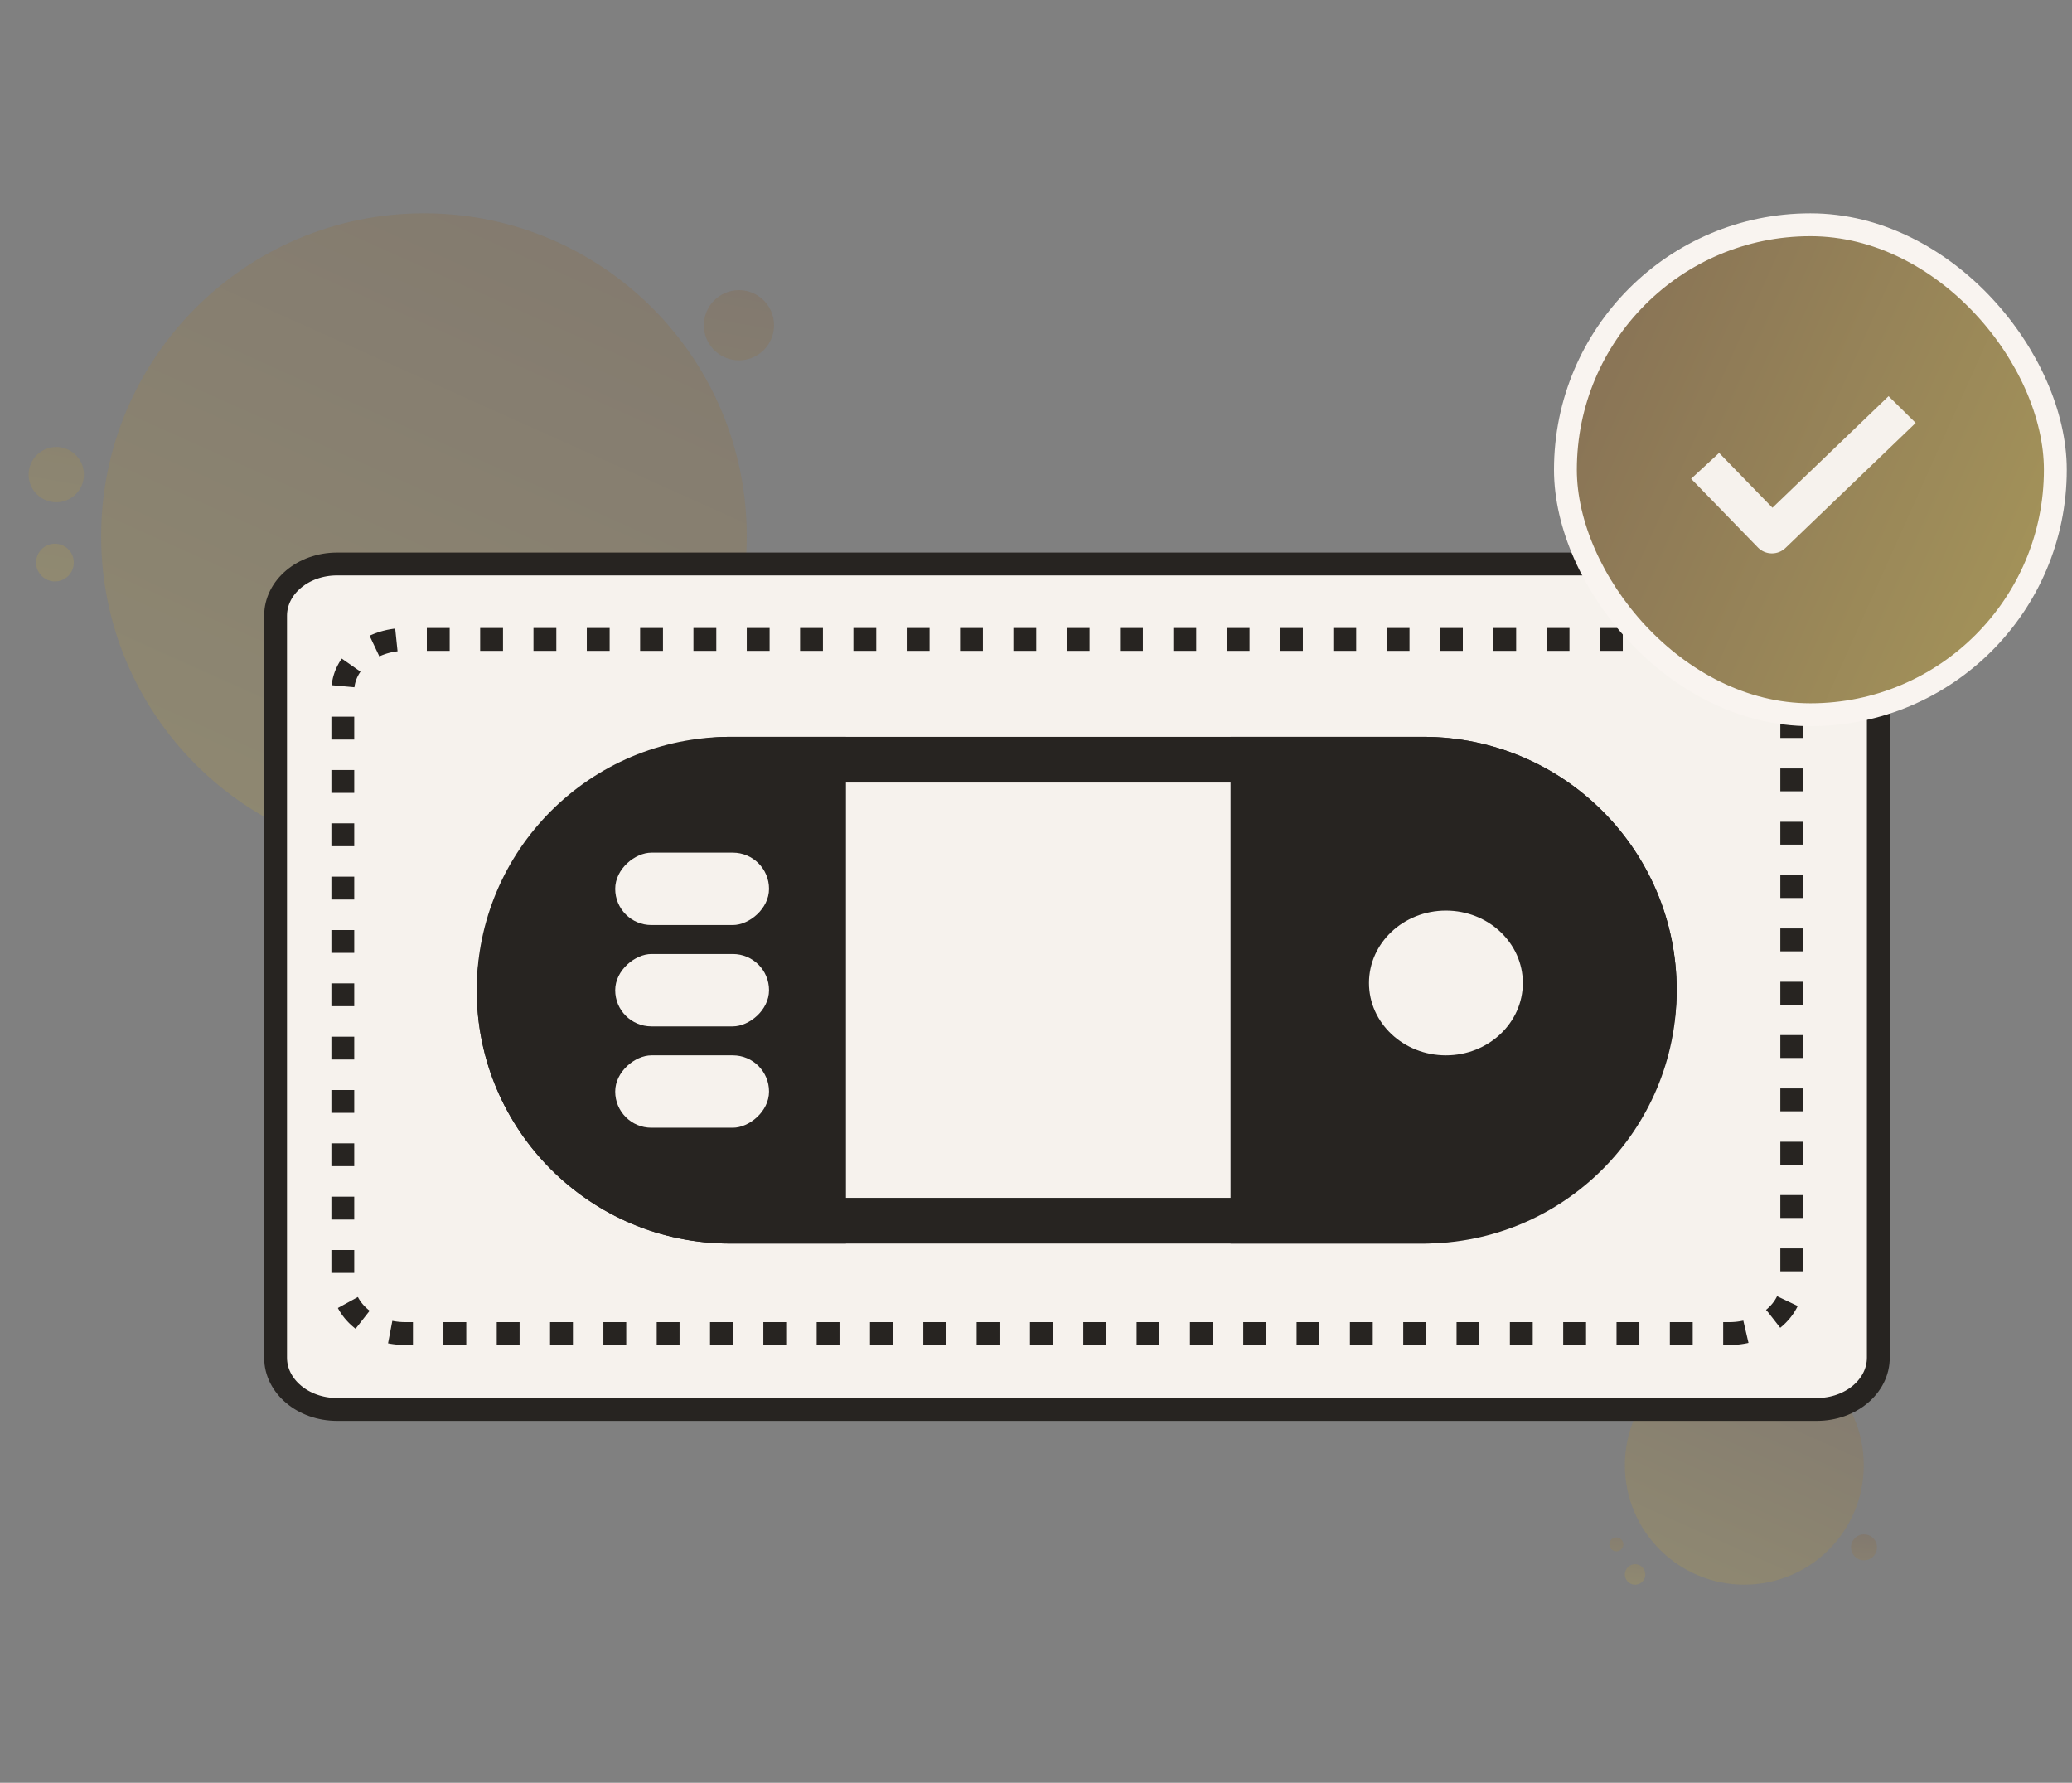 <svg width="136" height="117" viewBox="0 0 136 117" fill="none" xmlns="http://www.w3.org/2000/svg">
<rect x="0" y="0" width="136" height="117" fill="#808080" stroke="none"/>
<path opacity="0.4" d="M105.65 101.244C105.678 101.131 105.748 101.033 105.846 100.97C105.944 100.907 106.063 100.883 106.177 100.904C106.292 100.926 106.394 100.99 106.463 101.084C106.532 101.178 106.563 101.294 106.549 101.41C106.535 101.526 106.477 101.632 106.387 101.706C106.298 101.781 106.183 101.819 106.067 101.812C105.951 101.805 105.841 101.754 105.761 101.669C105.681 101.585 105.636 101.473 105.636 101.356C105.636 101.318 105.641 101.281 105.65 101.244ZM107.323 102.656C107.456 102.656 107.586 102.696 107.697 102.77C107.807 102.843 107.893 102.948 107.944 103.071C107.995 103.194 108.008 103.329 107.982 103.46C107.957 103.59 107.893 103.71 107.799 103.804C107.705 103.898 107.585 103.962 107.454 103.988C107.324 104.014 107.189 104 107.066 103.949C106.943 103.899 106.838 103.812 106.764 103.702C106.691 103.591 106.651 103.461 106.651 103.328C106.651 103.24 106.668 103.153 106.702 103.071C106.736 102.99 106.786 102.916 106.848 102.853C106.974 102.727 107.145 102.656 107.323 102.656ZM122.349 100.698C122.518 100.698 122.682 100.749 122.822 100.842C122.962 100.936 123.071 101.069 123.136 101.225C123.2 101.381 123.217 101.552 123.184 101.717C123.151 101.882 123.069 102.034 122.95 102.153C122.831 102.272 122.679 102.353 122.514 102.386C122.348 102.419 122.177 102.402 122.021 102.337C121.866 102.272 121.733 102.163 121.639 102.023C121.546 101.883 121.496 101.718 121.496 101.549C121.496 101.437 121.518 101.327 121.561 101.223C121.604 101.12 121.667 101.026 121.746 100.947C121.825 100.868 121.919 100.805 122.023 100.763C122.126 100.72 122.237 100.698 122.349 100.698Z" fill="url(#paint0_linear_1709_13309)"/>
<path opacity="0.4" d="M106.652 96.159C106.652 100.489 110.162 103.999 114.492 103.999C118.822 103.999 122.332 100.489 122.332 96.159C122.332 91.829 118.822 88.318 114.492 88.318C110.162 88.318 106.652 91.829 106.652 96.159Z" fill="url(#paint1_linear_1709_13309)"/>
<path opacity="0.4" d="M6.639 35.188C6.639 46.891 16.125 56.377 27.827 56.377C39.529 56.377 49.016 46.891 49.016 35.188C49.016 23.486 39.529 14 27.827 14C16.125 14 6.639 23.486 6.639 35.188Z" fill="url(#paint2_linear_1709_13309)"/>
<path opacity="0.4" d="M3.694 29.332C4.053 29.332 4.404 29.439 4.703 29.638C5.001 29.838 5.234 30.121 5.371 30.453C5.508 30.785 5.544 31.149 5.474 31.502C5.404 31.854 5.231 32.177 4.978 32.431C4.724 32.685 4.4 32.858 4.048 32.928C3.696 32.998 3.331 32.962 3 32.824C2.668 32.687 2.385 32.454 2.185 32.156C1.986 31.857 1.879 31.506 1.879 31.148C1.879 30.666 2.071 30.204 2.411 29.864C2.751 29.524 3.213 29.332 3.694 29.332ZM3.607 35.681C3.852 35.681 4.092 35.753 4.296 35.89C4.5 36.026 4.659 36.219 4.752 36.446C4.846 36.672 4.871 36.922 4.823 37.162C4.775 37.403 4.657 37.624 4.483 37.797C4.31 37.97 4.089 38.088 3.848 38.136C3.608 38.184 3.359 38.159 3.132 38.065C2.906 37.971 2.712 37.812 2.576 37.608C2.44 37.404 2.367 37.165 2.368 36.919C2.368 36.591 2.498 36.276 2.731 36.043C2.963 35.811 3.279 35.681 3.607 35.681ZM48.503 19.042C48.959 19.042 49.404 19.177 49.782 19.43C50.161 19.683 50.456 20.043 50.63 20.463C50.805 20.884 50.85 21.347 50.761 21.794C50.673 22.24 50.453 22.651 50.131 22.973C49.809 23.295 49.399 23.514 48.952 23.603C48.506 23.692 48.043 23.646 47.622 23.472C47.201 23.297 46.842 23.002 46.589 22.624C46.336 22.245 46.201 21.8 46.201 21.345C46.201 20.734 46.443 20.148 46.875 19.716C47.307 19.285 47.892 19.042 48.503 19.042Z" fill="url(#paint3_linear_1709_13309)"/>
<path d="M119.257 36.414L22.119 36.414C19.499 36.414 17.376 38.203 17.376 40.41V89.101C17.376 91.308 19.499 93.097 22.119 93.097H119.257C121.876 93.097 123.999 91.308 123.999 89.101V40.41C123.999 38.203 121.876 36.414 119.257 36.414Z" fill="#F6F2ED"/>
<path d="M119.257 37.014L22.119 37.014C19.893 37.014 18.088 38.534 18.088 40.41V89.101C18.088 90.977 19.893 92.498 22.119 92.498H119.257C121.484 92.498 123.288 90.977 123.288 89.101V40.41C123.288 38.534 121.484 37.014 119.257 37.014Z" stroke="#272421" stroke-width="1.5"/>
<path d="M113.516 41.964L26.591 41.964C24.332 41.964 22.501 43.472 22.501 45.333V84.149C22.501 86.01 24.332 87.518 26.591 87.518H113.516C115.775 87.518 117.606 86.01 117.606 84.149V45.333C117.606 43.472 115.775 41.964 113.516 41.964Z" stroke="#272421" stroke-width="1.5" stroke-dasharray="1.5 2"/>
<rect x="108.553" y="49.857" width="30.254" height="75.76" rx="15.127" transform="rotate(90 108.553 49.857)" stroke="#272421" stroke-width="3"/>
<path d="M93.426 48.357C102.608 48.357 110.053 55.802 110.053 64.985C110.053 74.168 102.608 81.612 93.426 81.612H80.77V48.357L93.426 48.357Z" fill="#272421"/>
<path d="M47.92 48.357C38.737 48.357 31.293 55.802 31.293 64.985C31.293 74.168 38.737 81.612 47.92 81.612H55.527V48.357L47.92 48.357Z" fill="#272421"/>
<ellipse cx="94.906" cy="64.51" rx="4.751" ry="5.049" transform="rotate(90 94.906 64.51)" fill="#F6F2ED"/>
<rect x="50.478" y="55.957" width="4.751" height="10.098" rx="2.375" transform="rotate(90 50.478 55.957)" fill="#F6F2ED"/>
<rect x="50.478" y="62.609" width="4.751" height="10.098" rx="2.375" transform="rotate(90 50.478 62.609)" fill="#F6F2ED"/>
<rect x="50.478" y="69.26" width="4.751" height="10.098" rx="2.375" transform="rotate(90 50.478 69.26)" fill="#F6F2ED"/>
<rect x="102.75" y="14.75" width="32.156" height="32.156" rx="16.078" fill="url(#paint4_linear_1709_13309)"/>
<rect x="102.75" y="14.75" width="32.156" height="32.156" rx="16.078" stroke="#F9F4F0" stroke-width="1.5"/>
<path d="M123.961 26L116.338 33.323L112.838 29.723L111 31.42L115.387 35.933C115.503 36.052 115.642 36.148 115.796 36.214C115.95 36.28 116.116 36.315 116.284 36.318H116.306C116.638 36.318 116.957 36.19 117.193 35.963L125.74 27.756L123.961 26Z" fill="#F6F2ED"/>
<defs>
<linearGradient id="paint0_linear_1709_13309" x1="122.371" y1="100.648" x2="121.845" y2="106.88" gradientUnits="userSpaceOnUse">
<stop stop-color="#846E55"/>
<stop offset="1" stop-color="#B3A55C"/>
</linearGradient>
<linearGradient id="paint1_linear_1709_13309" x1="121.592" y1="88.079" x2="110.461" y2="112.888" gradientUnits="userSpaceOnUse">
<stop stop-color="#846E55"/>
<stop offset="1" stop-color="#B3A55C"/>
</linearGradient>
<linearGradient id="paint2_linear_1709_13309" x1="47.014" y1="13.353" x2="16.932" y2="80.4" gradientUnits="userSpaceOnUse">
<stop stop-color="#846E55"/>
<stop offset="1" stop-color="#B3A55C"/>
</linearGradient>
<linearGradient id="paint3_linear_1709_13309" x1="48.495" y1="18.75" x2="42.315" y2="54.003" gradientUnits="userSpaceOnUse">
<stop stop-color="#846E55"/>
<stop offset="1" stop-color="#B3A55C"/>
</linearGradient>
<linearGradient id="paint4_linear_1709_13309" x1="101.486" y1="15.589" x2="154.735" y2="39.481" gradientUnits="userSpaceOnUse">
<stop stop-color="#846E55"/>
<stop offset="1" stop-color="#B3A55C"/>
</linearGradient>
</defs>
</svg>
